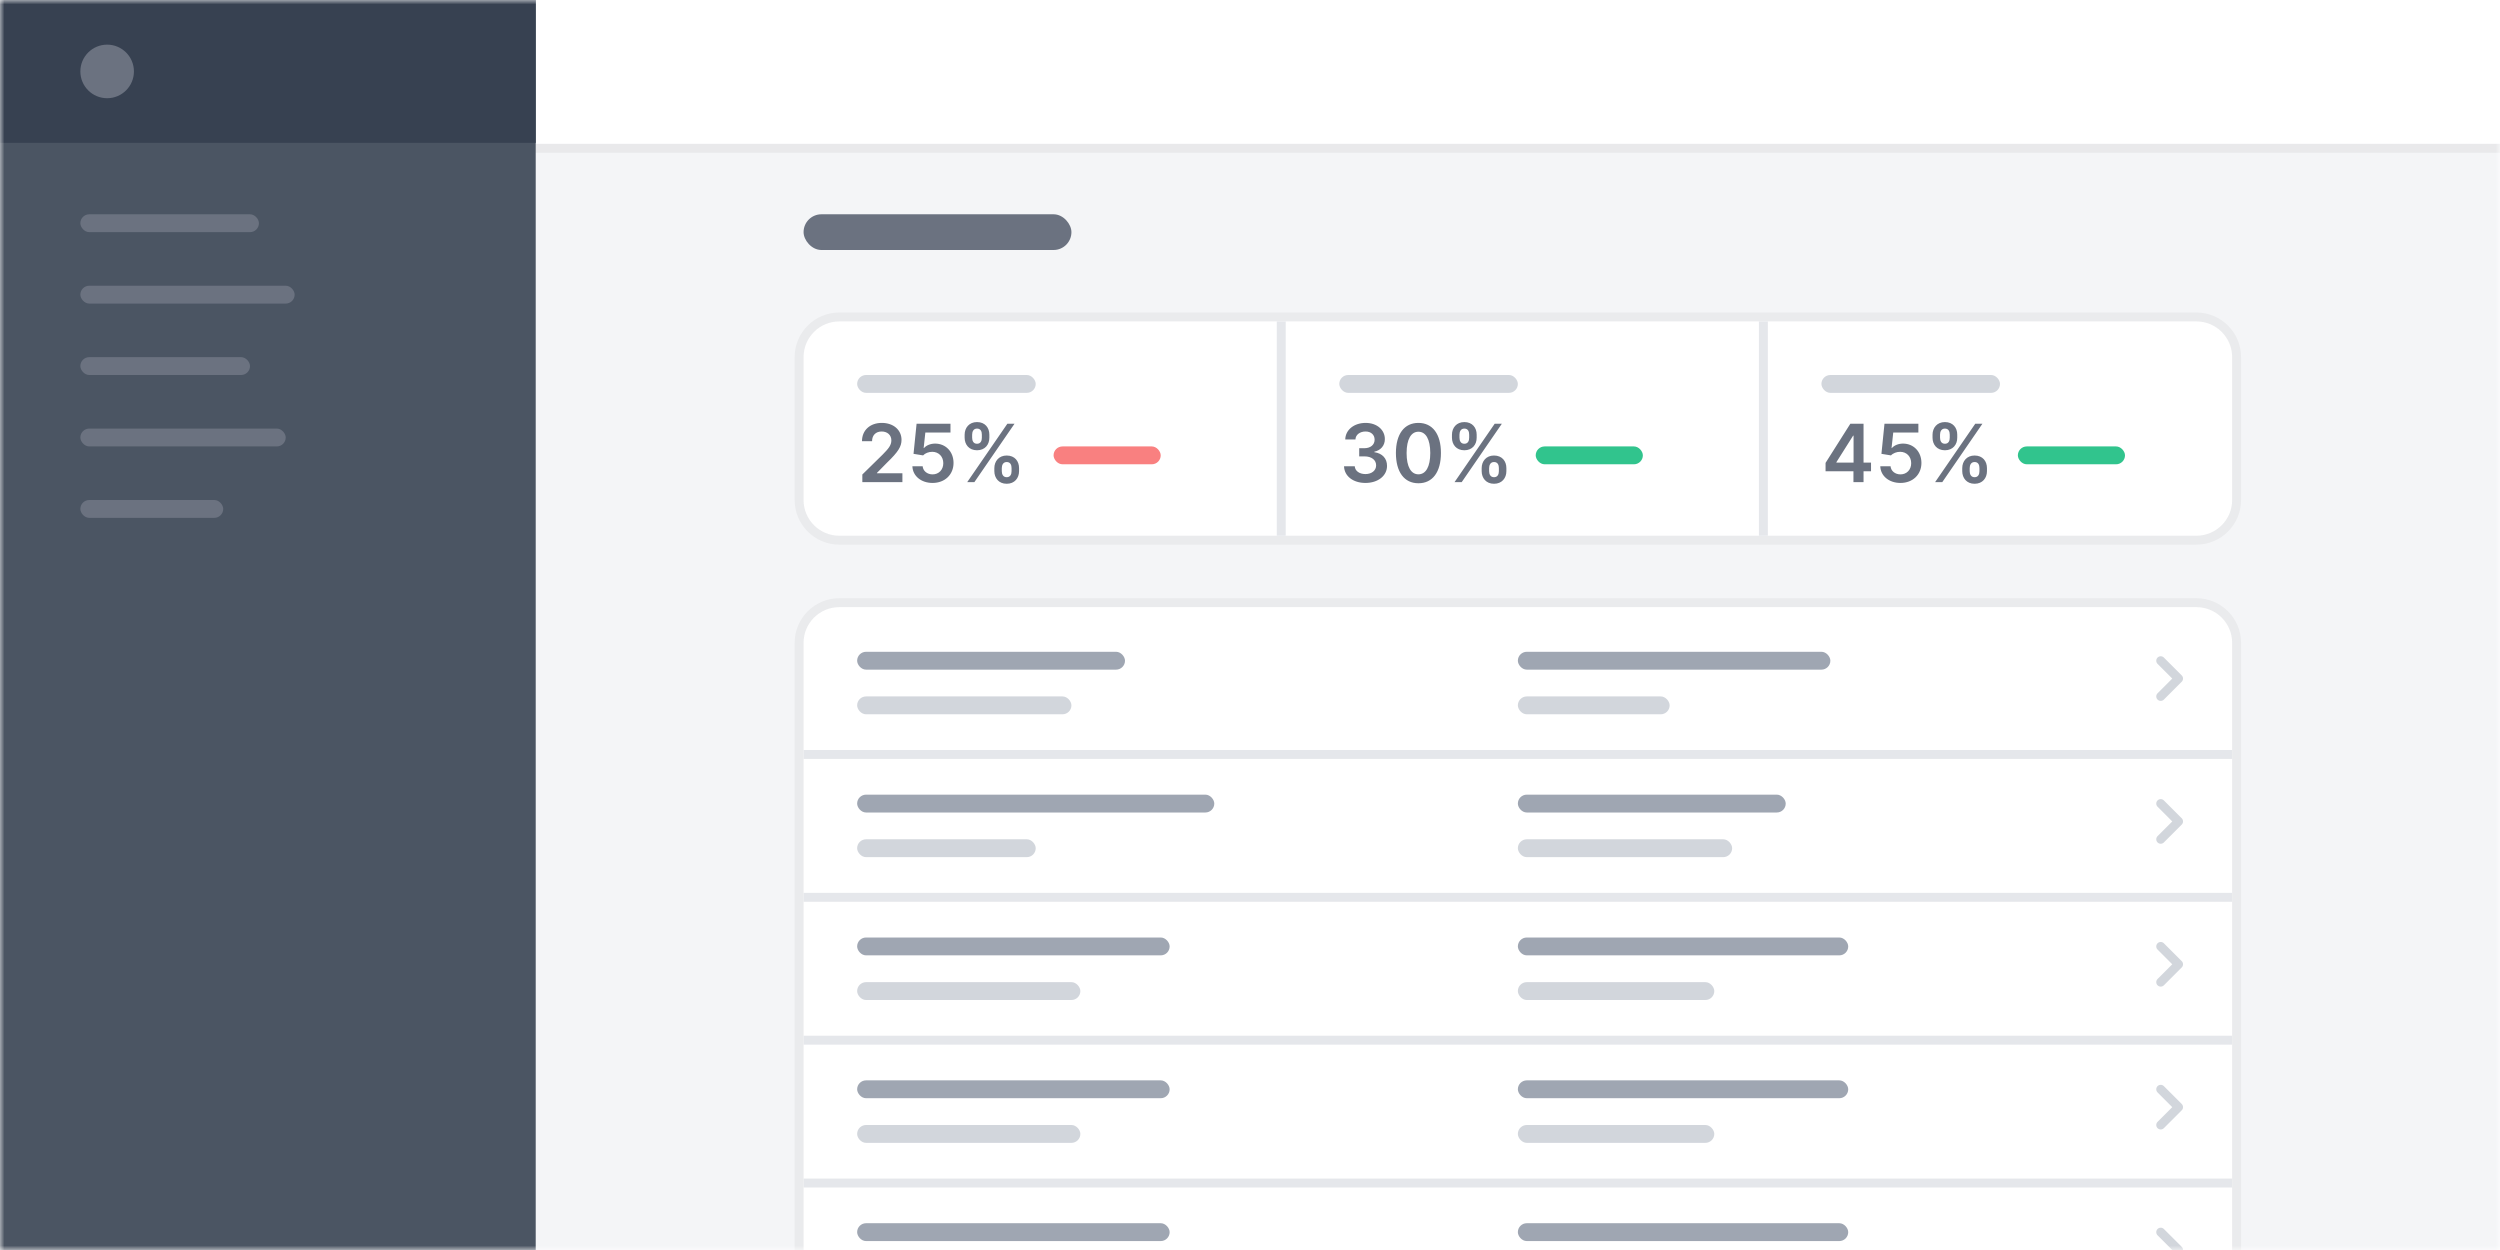 <?xml version="1.0" encoding="UTF-8"?>
<svg width="280px" height="140px" viewBox="0 0 280 140" version="1.1" xmlns="http://www.w3.org/2000/svg" xmlns:xlink="http://www.w3.org/1999/xlink">
    <!-- Generator: Sketch 52.5 (67469) - http://www.bohemiancoding.com/sketch -->
    <title>stats</title>
    <desc>Created with Sketch.</desc>
    <defs>
        <rect id="path-1" x="0" y="0" width="280" height="140"></rect>
    </defs>
    <g id="Page-1" stroke="none" stroke-width="1" fill="none" fill-rule="evenodd">
        <g id="Artboard" transform="translate(-879, -1054)">
            <g id="stats" transform="translate(879, 1054)">
                <rect id="Rectangle" fill="#FFFFFF" x="0" y="0" width="280" height="140"></rect>
                <g id="Clipped">
                    <mask id="mask-2" fill="white">
                        <use xlink:href="#path-1"></use>
                    </mask>
                    <g id="Rectangle"></g>
                    <g id="Group" mask="url(#mask-2)">
                        <g transform="translate(0, -1)">
                            <rect id="Rectangle" stroke="none" fill="#F4F5F7" fill-rule="evenodd" x="0" y="1" width="280" height="140"></rect>
                            <g id="Group" stroke="none" stroke-width="1" fill="none" fill-rule="evenodd" transform="translate(59, 0)">
                                <rect id="Rectangle" fill="#FFFFFF" x="1" y="0.992" width="220" height="16.116"></rect>
                                <rect id="Rectangle" stroke-opacity="0.05" stroke="#000000" x="0.5" y="0.492" width="221" height="17.116"></rect>
                            </g>
                            <rect id="Rectangle" stroke="none" fill="#4B5563" fill-rule="evenodd" x="0" y="1" width="60" height="140"></rect>
                            <rect id="Rectangle" stroke="none" fill="#374151" fill-rule="evenodd" x="0" y="1" width="60" height="16"></rect>
                            <circle id="Oval" stroke="none" fill="#6B7280" fill-rule="evenodd" cx="12" cy="9" r="3"></circle>
                            <g id="Group" stroke="none" stroke-width="1" fill="none" fill-rule="evenodd" transform="translate(89, 36)">
                                <path d="M1,5 C1,2.791 2.791,1 5,1 L157,1 C159.209,1 161,2.791 161,5 L161,21 C161,23.209 159.209,25 157,25 L5,25 C2.791,25 1,23.209 1,21 L1,5 Z" id="Path" fill="#FFFFFF"></path>
                                <path d="M5,0.5 C2.515,0.5 0.5,2.515 0.5,5 L0.5,21 C0.5,23.485 2.515,25.5 5,25.5 L157,25.5 C159.485,25.5 161.5,23.485 161.5,21 L161.5,5 C161.5,2.515 159.485,0.5 157,0.5 L5,0.5 Z" id="Path" stroke-opacity="0.04" stroke="#000000"></path>
                            </g>
                            <g id="Group" stroke="none" stroke-width="1" fill="none" fill-rule="evenodd" transform="translate(89, 68)">
                                <path d="M1,5 C1,2.791 2.791,1 5,1 L157,1 C159.209,1 161,2.791 161,5 L161,82 C161,84.209 159.209,86 157,86 L5,86 C2.791,86 1,84.209 1,82 L1,5 Z" id="Path" fill="#FFFFFF"></path>
                                <path d="M5,0.5 C2.515,0.5 0.5,2.515 0.5,5 L0.5,82 C0.5,84.485 2.515,86.5 5,86.5 L157,86.5 C159.485,86.5 161.5,84.485 161.5,82 L161.5,5 C161.5,2.515 159.485,0.5 157,0.5 L5,0.5 Z" id="Path" stroke-opacity="0.04" stroke="#000000"></path>
                            </g>
                            <polyline id="Path" stroke="#D2D6DC" stroke-width="1" fill="none" stroke-linecap="round" stroke-linejoin="round" points="242 75 244 77 242 79"></polyline>
                            <polyline id="Path" stroke="#D2D6DC" stroke-width="1" fill="none" stroke-linecap="round" stroke-linejoin="round" points="242 91 244 93 242 95"></polyline>
                            <polyline id="Path" stroke="#D2D6DC" stroke-width="1" fill="none" stroke-linecap="round" stroke-linejoin="round" points="242 107 244 109 242 111"></polyline>
                            <polyline id="Path" stroke="#D2D6DC" stroke-width="1" fill="none" stroke-linecap="round" stroke-linejoin="round" points="242 123 244 125 242 127"></polyline>
                            <polyline id="Path" stroke="#D2D6DC" stroke-width="1" fill="none" stroke-linecap="round" stroke-linejoin="round" points="242 139 244 141 242 143"></polyline>
                            <rect id="Rectangle" stroke="none" fill="#9FA6B2" fill-rule="evenodd" x="96" y="74" width="30" height="2" rx="1"></rect>
                            <rect id="Rectangle" stroke="none" fill="#9FA6B2" fill-rule="evenodd" x="170" y="74" width="35" height="2" rx="1"></rect>
                            <rect id="Rectangle" stroke="none" fill="#9FA6B2" fill-rule="evenodd" x="96" y="90" width="40" height="2" rx="1"></rect>
                            <rect id="Rectangle" stroke="none" fill="#9FA6B2" fill-rule="evenodd" x="170" y="90" width="30" height="2" rx="1"></rect>
                            <rect id="Rectangle" stroke="none" fill="#9FA6B2" fill-rule="evenodd" x="96" y="106" width="35" height="2" rx="1"></rect>
                            <rect id="Rectangle" stroke="none" fill="#9FA6B2" fill-rule="evenodd" x="96" y="122" width="35" height="2" rx="1"></rect>
                            <rect id="Rectangle" stroke="none" fill="#9FA6B2" fill-rule="evenodd" x="96" y="138" width="35" height="2" rx="1"></rect>
                            <rect id="Rectangle" stroke="none" fill="#9FA6B2" fill-rule="evenodd" x="170" y="106" width="37" height="2" rx="1"></rect>
                            <rect id="Rectangle" stroke="none" fill="#9FA6B2" fill-rule="evenodd" x="170" y="122" width="37" height="2" rx="1"></rect>
                            <rect id="Rectangle" stroke="none" fill="#9FA6B2" fill-rule="evenodd" x="170" y="138" width="37" height="2" rx="1"></rect>
                            <rect id="Rectangle" stroke="none" fill="#D2D6DC" fill-rule="evenodd" x="96" y="79" width="24" height="2" rx="1"></rect>
                            <rect id="Rectangle" stroke="none" fill="#D2D6DC" fill-rule="evenodd" x="170" y="79" width="17" height="2" rx="1"></rect>
                            <rect id="Rectangle" stroke="none" fill="#D2D6DC" fill-rule="evenodd" x="96" y="95" width="20" height="2" rx="1"></rect>
                            <rect id="Rectangle" stroke="none" fill="#D2D6DC" fill-rule="evenodd" x="170" y="95" width="24" height="2" rx="1"></rect>
                            <rect id="Rectangle" stroke="none" fill="#D2D6DC" fill-rule="evenodd" x="96" y="111" width="25" height="2" rx="1"></rect>
                            <rect id="Rectangle" stroke="none" fill="#D2D6DC" fill-rule="evenodd" x="96" y="127" width="25" height="2" rx="1"></rect>
                            <rect id="Rectangle" stroke="none" fill="#D2D6DC" fill-rule="evenodd" x="170" y="111" width="22" height="2" rx="1"></rect>
                            <rect id="Rectangle" stroke="none" fill="#D2D6DC" fill-rule="evenodd" x="170" y="127" width="22" height="2" rx="1"></rect>
                            <rect id="Rectangle" stroke="none" fill="#E5E7EB" fill-rule="evenodd" x="90" y="85" width="160" height="1"></rect>
                            <rect id="Rectangle" stroke="none" fill="#E5E7EB" fill-rule="evenodd" x="90" y="101" width="160" height="1"></rect>
                            <rect id="Rectangle" stroke="none" fill="#E5E7EB" fill-rule="evenodd" x="90" y="117" width="160" height="1"></rect>
                            <rect id="Rectangle" stroke="none" fill="#E5E7EB" fill-rule="evenodd" x="90" y="133" width="160" height="1"></rect>
                            <rect id="Rectangle" stroke="none" fill="#E5E7EB" fill-rule="evenodd" x="143" y="37" width="1" height="24"></rect>
                            <rect id="Rectangle" stroke="none" fill="#E5E7EB" fill-rule="evenodd" x="197" y="37" width="1" height="24"></rect>
                            <rect id="Rectangle" stroke="none" fill="#D2D6DC" fill-rule="evenodd" x="96" y="43" width="20" height="2" rx="1"></rect>
                            <rect id="Rectangle" stroke="none" fill="#D2D6DC" fill-rule="evenodd" x="150" y="43" width="20" height="2" rx="1"></rect>
                            <rect id="Rectangle" stroke="none" fill="#D2D6DC" fill-rule="evenodd" x="204" y="43" width="20" height="2" rx="1"></rect>
                            <rect id="Rectangle" stroke="none" fill="#F98080" fill-rule="evenodd" x="118" y="51" width="12" height="2" rx="1"></rect>
                            <rect id="Rectangle" stroke="none" fill="#31C48D" fill-rule="evenodd" x="172" y="51" width="12" height="2" rx="1"></rect>
                            <rect id="Rectangle" stroke="none" fill="#31C48D" fill-rule="evenodd" x="226" y="51" width="12" height="2" rx="1"></rect>
                            <path d="M96.582,55 L101.069,55 L101.069,54.009 L98.218,54.009 L98.218,53.965 L99.346,52.817 C100.618,51.596 100.97,51.002 100.97,50.264 C100.97,49.167 100.078,48.365 98.761,48.365 C97.464,48.365 96.543,49.17 96.543,50.414 L97.671,50.414 C97.671,49.746 98.093,49.327 98.745,49.327 C99.369,49.327 99.832,49.707 99.832,50.324 C99.832,50.871 99.5,51.261 98.854,51.916 L96.582,54.144 L96.582,55 Z M104.447,55.09 C105.831,55.09 106.796,54.15 106.796,52.849 C106.796,51.59 105.92,50.682 104.732,50.682 C104.201,50.682 103.731,50.893 103.488,51.181 L103.45,51.181 L103.638,49.445 L106.454,49.445 L106.454,48.455 L102.657,48.455 L102.315,51.83 L103.386,52.005 C103.607,51.762 104.022,51.599 104.415,51.603 C105.134,51.606 105.652,52.136 105.649,52.878 C105.652,53.61 105.147,54.131 104.447,54.131 C103.856,54.131 103.38,53.757 103.338,53.22 L102.188,53.22 C102.219,54.306 103.169,55.09 104.447,55.09 Z M111.366,53.773 C111.37,54.533 111.852,55.182 112.75,55.182 C113.645,55.182 114.137,54.533 114.134,53.773 L114.134,53.428 C114.137,52.66 113.658,52.018 112.75,52.018 C111.865,52.018 111.37,52.667 111.366,53.428 L111.366,53.773 Z M108.039,50.027 C108.043,50.788 108.525,51.43 109.426,51.43 C110.318,51.43 110.81,50.794 110.807,50.027 L110.807,49.682 C110.81,48.915 110.331,48.272 109.426,48.272 C108.544,48.272 108.043,48.915 108.039,49.682 L108.039,50.027 Z M108.327,55 L109.129,55 L113.629,48.455 L112.827,48.455 L108.327,55 Z M112.201,53.428 C112.204,53.089 112.348,52.747 112.75,52.747 C113.172,52.747 113.297,53.089 113.294,53.428 L113.294,53.773 C113.297,54.111 113.159,54.447 112.75,54.447 C112.341,54.447 112.204,54.108 112.201,53.773 L112.201,53.428 Z M108.88,49.682 C108.883,49.346 109.021,49.001 109.426,49.001 C109.848,49.001 109.97,49.343 109.967,49.682 L109.967,50.027 C109.97,50.366 109.836,50.701 109.426,50.701 C109.017,50.701 108.883,50.366 108.88,50.027 L108.88,49.682 Z" id="Shape" stroke="none" fill="#6B7280" fill-rule="nonzero"></path>
                            <path d="M152.931,55.09 C154.331,55.09 155.35,54.287 155.347,53.181 C155.35,52.363 154.839,51.775 153.922,51.644 L153.922,51.593 C154.631,51.44 155.107,50.912 155.104,50.177 C155.107,49.18 154.257,48.365 152.95,48.365 C151.678,48.365 150.694,49.123 150.668,50.219 L151.809,50.219 C151.828,49.669 152.339,49.327 152.944,49.327 C153.554,49.327 153.96,49.698 153.957,50.248 C153.96,50.82 153.487,51.2 152.809,51.2 L152.231,51.2 L152.231,52.114 L152.809,52.114 C153.637,52.114 154.129,52.529 154.126,53.121 C154.129,53.699 153.627,54.096 152.928,54.096 C152.269,54.096 151.761,53.754 151.732,53.22 L150.531,53.22 C150.562,54.326 151.55,55.09 152.931,55.09 Z M158.863,55.125 C160.442,55.128 161.385,53.881 161.385,51.734 C161.385,49.599 160.436,48.365 158.863,48.365 C157.291,48.365 156.345,49.596 156.342,51.734 C156.342,53.878 157.285,55.125 158.863,55.125 Z M158.863,54.124 C158.048,54.124 157.537,53.306 157.54,51.734 C157.543,50.174 158.052,49.353 158.863,49.353 C159.678,49.353 160.187,50.174 160.19,51.734 C160.19,53.306 159.682,54.124 158.863,54.124 Z M165.947,53.773 C165.95,54.533 166.432,55.182 167.33,55.182 C168.225,55.182 168.718,54.533 168.714,53.773 L168.714,53.428 C168.718,52.66 168.238,52.018 167.33,52.018 C166.445,52.018 165.95,52.667 165.947,53.428 L165.947,53.773 Z M162.619,50.027 C162.623,50.788 163.105,51.43 164.007,51.43 C164.898,51.43 165.39,50.794 165.387,50.027 L165.387,49.682 C165.39,48.915 164.911,48.272 164.007,48.272 C163.124,48.272 162.623,48.915 162.619,49.682 L162.619,50.027 Z M162.907,55 L163.709,55 L168.209,48.455 L167.407,48.455 L162.907,55 Z M166.781,53.428 C166.784,53.089 166.928,52.747 167.33,52.747 C167.752,52.747 167.877,53.089 167.874,53.428 L167.874,53.773 C167.877,54.111 167.74,54.447 167.33,54.447 C166.921,54.447 166.784,54.108 166.781,53.773 L166.781,53.428 Z M163.46,49.682 C163.463,49.346 163.601,49.001 164.007,49.001 C164.428,49.001 164.55,49.343 164.547,49.682 L164.547,50.027 C164.55,50.366 164.416,50.701 164.007,50.701 C163.597,50.701 163.463,50.366 163.46,50.027 L163.46,49.682 Z" id="Shape" stroke="none" fill="#6B7280" fill-rule="nonzero"></path>
                            <path d="M204.463,53.785 L207.586,53.785 L207.586,55 L208.717,55 L208.717,53.785 L209.555,53.785 L209.555,52.811 L208.717,52.811 L208.717,48.455 L207.241,48.455 L204.463,52.843 L204.463,53.785 Z M207.599,52.811 L205.678,52.811 L205.678,52.76 L207.548,49.797 L207.599,49.797 L207.599,52.811 Z M212.851,55.09 C214.235,55.09 215.2,54.15 215.2,52.849 C215.2,51.59 214.325,50.682 213.136,50.682 C212.605,50.682 212.135,50.893 211.893,51.181 L211.854,51.181 L212.043,49.445 L214.858,49.445 L214.858,48.455 L211.062,48.455 L210.72,51.83 L211.79,52.005 C212.011,51.762 212.426,51.599 212.819,51.603 C213.539,51.606 214.056,52.136 214.053,52.878 C214.056,53.61 213.551,54.131 212.851,54.131 C212.26,54.131 211.784,53.757 211.742,53.22 L210.592,53.22 C210.624,54.306 211.573,55.09 212.851,55.09 Z M219.771,53.773 C219.774,54.533 220.257,55.182 221.155,55.182 C222.05,55.182 222.542,54.533 222.539,53.773 L222.539,53.428 C222.542,52.66 222.062,52.018 221.155,52.018 C220.269,52.018 219.774,52.667 219.771,53.428 L219.771,53.773 Z M216.444,50.027 C216.447,50.788 216.93,51.43 217.831,51.43 C218.722,51.43 219.215,50.794 219.211,50.027 L219.211,49.682 C219.215,48.915 218.735,48.272 217.831,48.272 C216.949,48.272 216.447,48.915 216.444,49.682 L216.444,50.027 Z M216.731,55 L217.534,55 L222.034,48.455 L221.231,48.455 L216.731,55 Z M220.605,53.428 C220.608,53.089 220.752,52.747 221.155,52.747 C221.577,52.747 221.701,53.089 221.698,53.428 L221.698,53.773 C221.701,54.111 221.564,54.447 221.155,54.447 C220.746,54.447 220.608,54.108 220.605,53.773 L220.605,53.428 Z M217.284,49.682 C217.287,49.346 217.425,49.001 217.831,49.001 C218.253,49.001 218.374,49.343 218.371,49.682 L218.371,50.027 C218.374,50.366 218.24,50.701 217.831,50.701 C217.422,50.701 217.287,50.366 217.284,50.027 L217.284,49.682 Z" id="Shape" stroke="none" fill="#6B7280" fill-rule="nonzero"></path>
                            <rect id="Rectangle" stroke="none" fill="#6B7280" fill-rule="evenodd" x="90" y="25" width="30" height="4" rx="2"></rect>
                            <rect id="Rectangle" stroke="none" fill="#6B7280" fill-rule="evenodd" x="9" y="25" width="20" height="2" rx="1"></rect>
                            <rect id="Rectangle" stroke="none" fill="#6B7280" fill-rule="evenodd" x="9" y="33" width="24" height="2" rx="1"></rect>
                            <rect id="Rectangle" stroke="none" fill="#6B7280" fill-rule="evenodd" x="9" y="41" width="19" height="2" rx="1"></rect>
                            <rect id="Rectangle" stroke="none" fill="#6B7280" fill-rule="evenodd" x="9" y="49" width="23" height="2" rx="1"></rect>
                            <rect id="Rectangle" stroke="none" fill="#6B7280" fill-rule="evenodd" x="9" y="57" width="16" height="2" rx="1"></rect>
                        </g>
                    </g>
                </g>
            </g>
        </g>
    </g>
</svg>